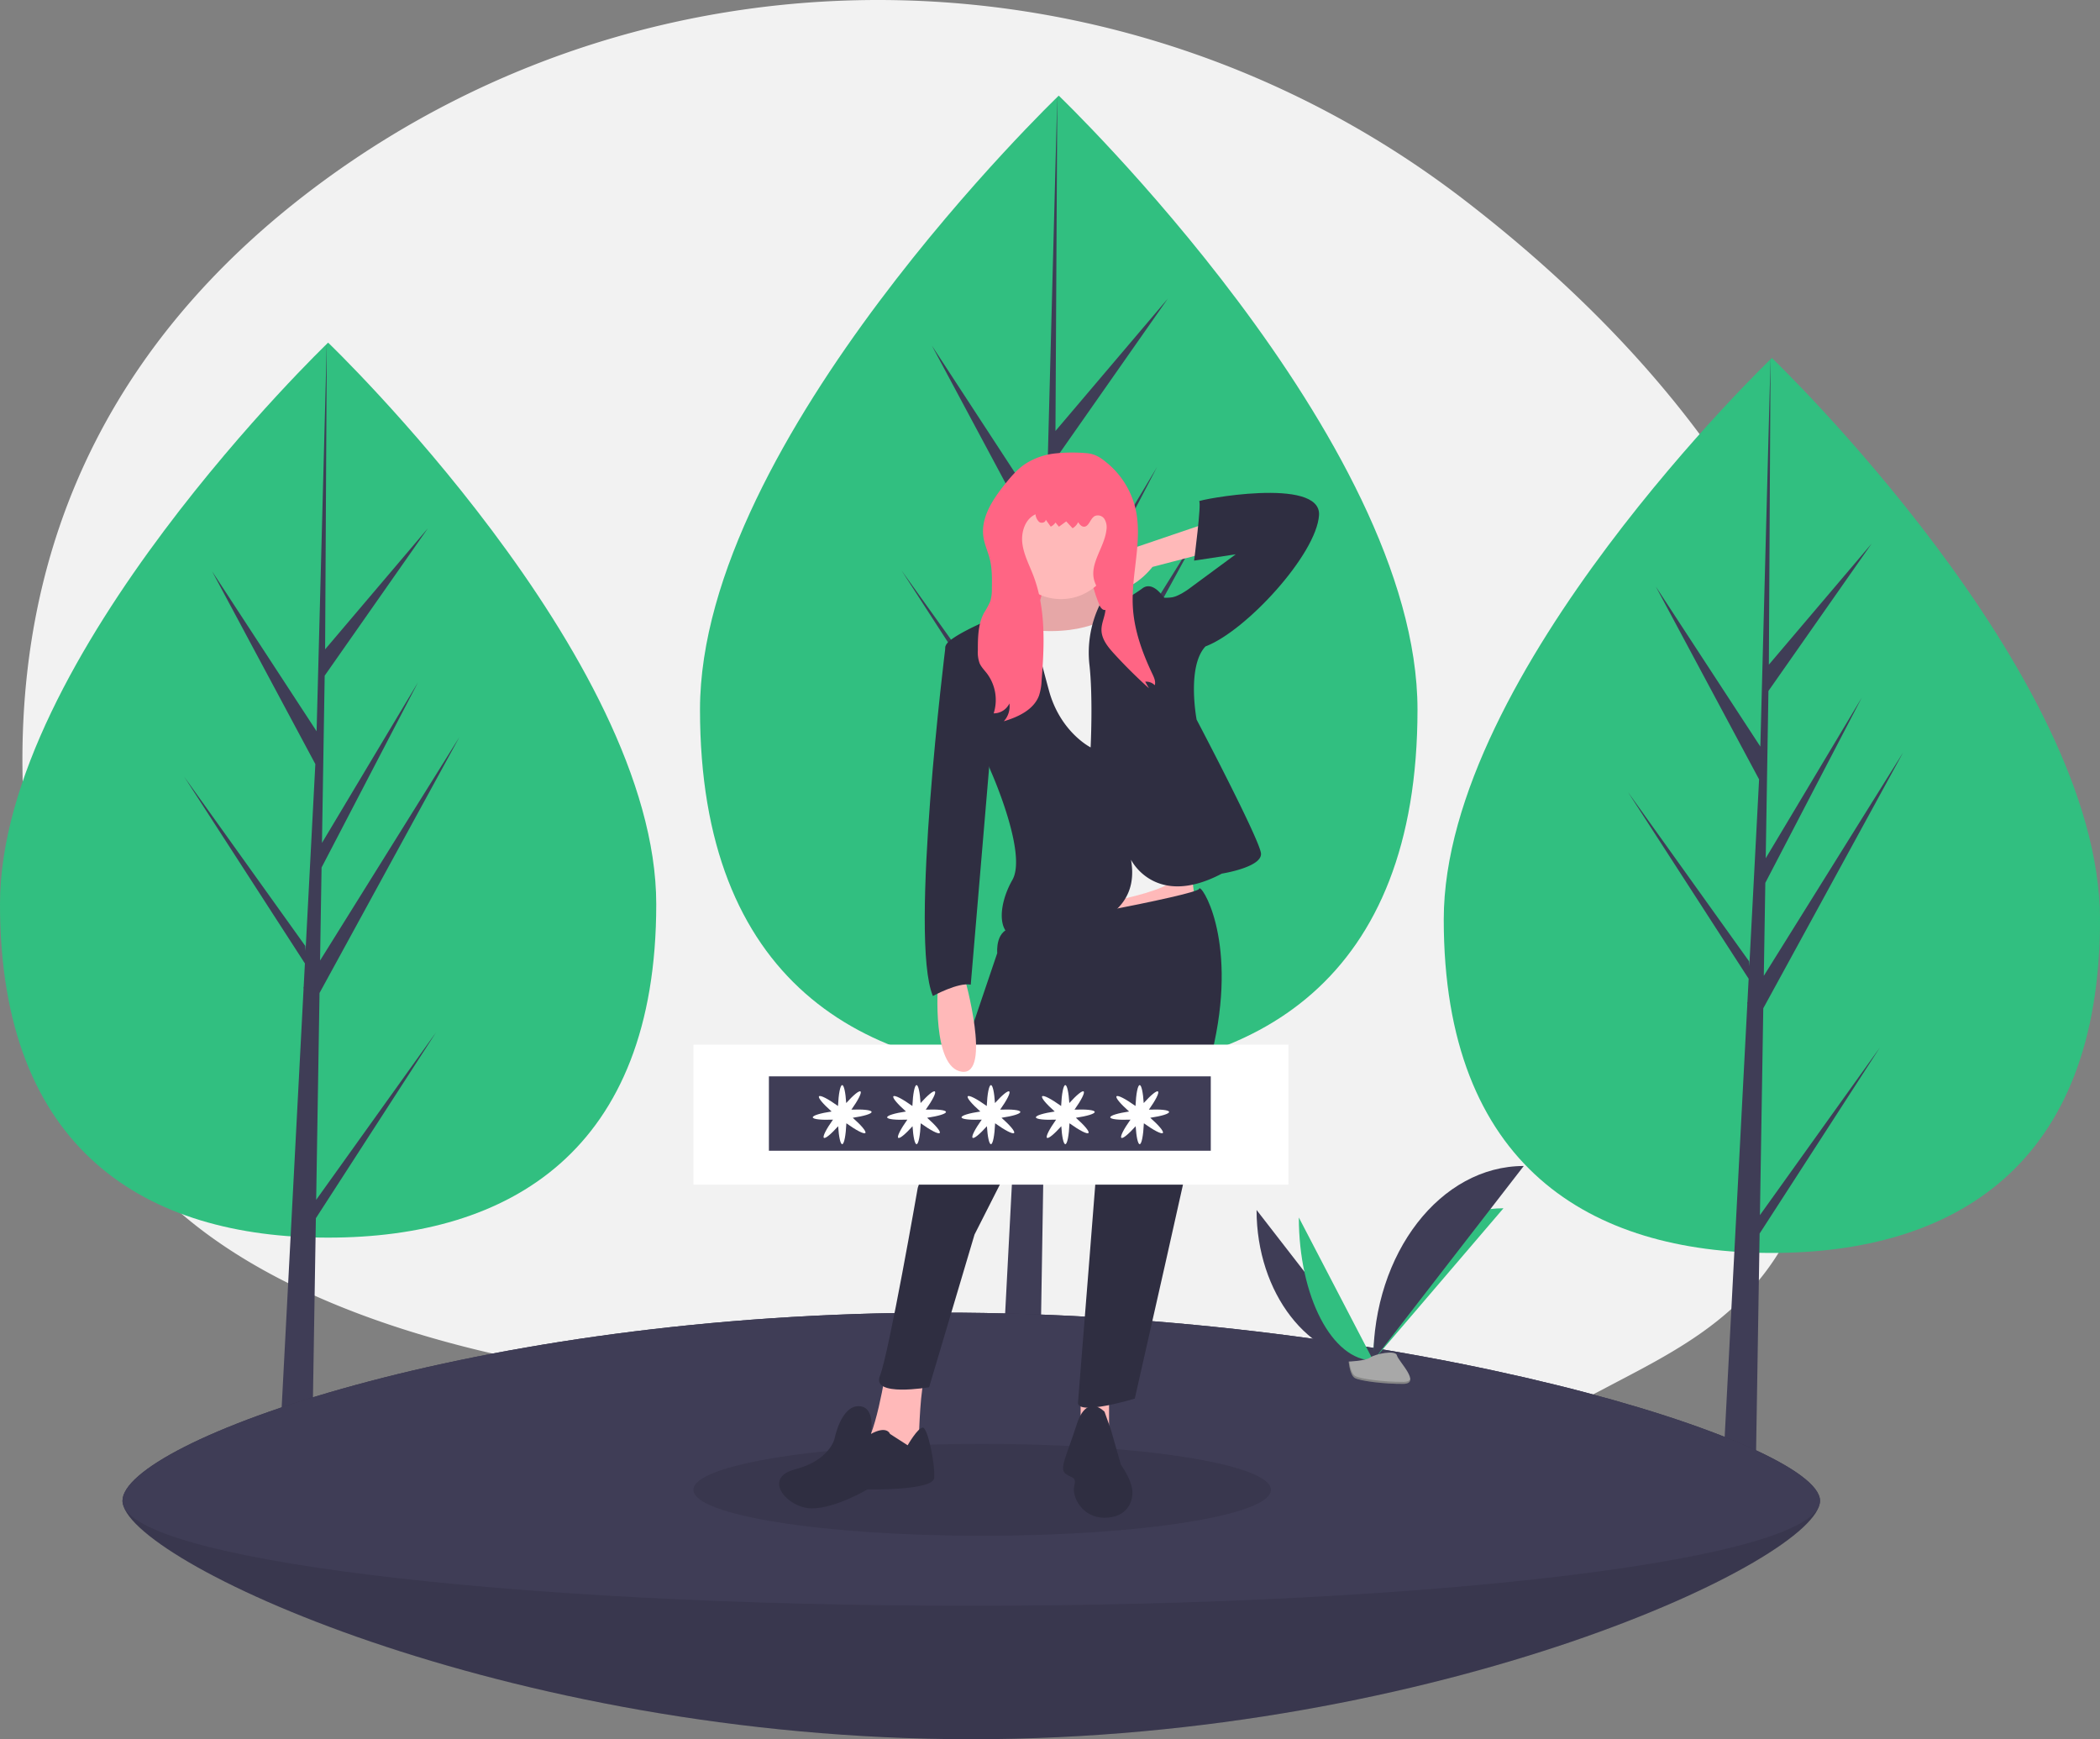 <svg id="f7dcc58f-beb5-4050-9d04-9a029c12a87b" data-name="Layer 1" xmlns="http://www.w3.org/2000/svg" width="960" height="794.981" viewBox="0 0 960 794.981"><rect x="0" y="0" width="960" height="794.981" fill="#808080" stroke="none"/><title>my password</title><path d="M968.81,506.952c-5.27,45.15-16.22,81.4-31.25,110.31-20,38.52-54.21,54.04-84.77,70.28a193.277,193.277,0,0,1-27.46,11.94c-55.61,19.3-117.85,14.18-166.74,3.99a657.297,657.297,0,0,0-104.09-13.16q-14.97-.675-29.97-.67c-15.42.02-293.07,5.29-360.67-131.57-16.69-33.76-28.13-75-32.24-125.27-11.63-142.12,52.29-235.46,134.74-296.47,155.97-115.41,369.76-110.57,523.43,7.88C892.15,223.112,987.99,342.522,968.81,506.952Z" transform="translate(-120 -52.509)" fill="#f2f2f2"/><path d="M420,465.807c0,112.967-67.157,152.411-150,152.411s-150-39.444-150-152.411S270,209.127,270,209.127,420,352.839,420,465.807Z" transform="translate(-120 -52.509)" fill="#31bf80"/><polygon points="144.536 548.428 146.072 453.884 210.006 336.921 146.313 439.053 147.003 396.543 191.066 311.921 147.186 385.293 147.186 385.293 148.428 308.836 195.612 241.466 148.623 296.813 149.399 156.618 144.522 342.211 144.923 334.555 96.951 261.126 144.154 349.252 139.684 434.642 139.551 432.375 84.248 355.102 139.383 440.382 138.824 451.061 138.724 451.221 138.77 452.098 127.43 668.739 142.581 668.739 144.399 556.84 199.399 471.769 144.536 548.428" fill="#3f3d56"/><path d="M1080,472.807c0,112.967-67.157,152.411-150,152.411s-150-39.444-150-152.411S930,216.127,930,216.127,1080,359.839,1080,472.807Z" transform="translate(-120 -52.509)" fill="#31bf80"/><polygon points="804.536 555.428 806.072 460.884 870.006 343.921 806.313 446.053 807.003 403.543 851.066 318.921 807.186 392.293 807.186 392.293 808.428 315.836 855.612 248.466 808.623 303.813 809.399 163.618 804.522 349.211 804.923 341.555 756.951 268.126 804.154 356.252 799.684 441.642 799.551 439.375 744.248 362.102 799.383 447.382 798.824 458.061 798.724 458.221 798.77 459.098 787.43 675.739 802.581 675.739 804.399 563.84 859.399 478.769 804.536 555.428" fill="#3f3d56"/><path d="M768,376.864c0,123.511-73.425,166.636-164,166.636S440,500.375,440,376.864,604,96.228,604,96.228,768,253.353,768,376.864Z" transform="translate(-120 -52.509)" fill="#31bf80"/><polygon points="478.026 472.098 479.705 368.73 549.606 240.85 479.969 352.515 480.724 306.037 528.899 213.517 480.923 293.737 480.923 293.737 482.281 210.144 533.869 136.486 482.495 196.999 483.343 43.719 478.011 246.634 478.449 238.263 426 157.981 477.608 254.332 472.721 347.692 472.576 345.213 412.111 260.729 472.393 353.968 471.781 365.643 471.672 365.819 471.722 366.777 459.323 603.638 475.889 603.638 477.876 481.295 538.01 388.284 478.026 472.098" fill="#3f3d56"/><path d="M952,738.491c0,26.51-173.714,109-388,109s-388-82.49-388-109,159.714-86,374-86S952,711.981,952,738.491Z" transform="translate(-120 -52.509)" fill="#3f3d56"/><path d="M952,738.491c0,26.51-173.714,109-388,109s-388-82.49-388-109,159.714-86,374-86S952,711.981,952,738.491Z" transform="translate(-120 -52.509)" opacity="0.1"/><path d="M952,738.491c0,26.51-173.714,48-388,48s-388-21.49-388-48,159.714-86,374-86S952,711.981,952,738.491Z" transform="translate(-120 -52.509)" fill="#3f3d56"/><path d="M694.429,605.571c0,38.029,23.857,68.802,53.341,68.802" transform="translate(-120 -52.509)" fill="#3f3d56"/><path d="M747.769,674.373c0-38.456,26.623-69.575,59.525-69.575" transform="translate(-120 -52.509)" fill="#31bf80"/><path d="M713.755,609.019c0,36.124,15.213,65.354,34.014,65.354" transform="translate(-120 -52.509)" fill="#31bf80"/><path d="M747.769,674.373c0-49.139,30.773-88.901,68.802-88.901" transform="translate(-120 -52.509)" fill="#3f3d56"/><path d="M736.548,674.858s7.565-.233,9.844-1.856,11.636-3.562,12.202-.958,11.368,12.949,2.828,13.018-19.844-1.33-22.119-2.716S736.548,674.858,736.548,674.858Z" transform="translate(-120 -52.509)" fill="#a8a8a8"/><path d="M761.574,684.155c-8.54.069-19.844-1.33-22.119-2.716-1.733-1.056-2.423-4.843-2.654-6.59-.16.007-.253.01-.253.01s.479,6.101,2.755,7.487,13.579,2.785,22.119,2.716c2.465-.02,3.317-.897,3.27-2.196C764.349,683.65,763.409,684.14,761.574,684.155Z" transform="translate(-120 -52.509)" opacity="0.2"/><ellipse cx="449" cy="680.981" rx="132" ry="21" opacity="0.1"/><rect x="494" y="633.981" width="13" height="30" fill="#ffb9b9"/><rect x="458" y="228.981" width="50" height="90" fill="#ff6584"/><polygon points="544.721 399.312 546.451 413.157 500.88 427.001 495.111 401.62 544.721 399.312" fill="#ffb9b9"/><path d="M597.229,318.569s-1.154,10.383-3.461,10.383-10.383,4.038-10.383,4.038l-2.307,10.96,16.152,9.807,26.535-2.884,7.499-11.537-7.499-7.499s-6.345-13.844-4.038-16.729S597.229,318.569,597.229,318.569Z" transform="translate(-120 -52.509)" fill="#ffb9b9"/><path d="M597.229,318.569s-1.154,10.383-3.461,10.383-10.383,4.038-10.383,4.038l-2.307,10.96,16.152,9.807,26.535-2.884,7.499-11.537-7.499-7.499s-6.345-13.844-4.038-16.729S597.229,318.569,597.229,318.569Z" transform="translate(-120 -52.509)" opacity="0.1"/><path d="M525.122,677.948s-5.192,34.611-11.537,36.919,24.228,6.345,24.228,6.345l2.307-12.691s.577-23.074,2.884-26.535S525.122,677.948,525.122,677.948Z" transform="translate(-120 -52.509)" fill="#ffb9b9"/><path d="M583.961,476.627s83.644-14.998,84.221-17.882,17.306,21.92,6.922,70.376S638.762,691.793,638.762,691.793s-26.535,8.076-25.958,1.731,9.23-116.524,9.23-116.524L616.265,530.274l-9.807,5.769L565.502,616.802,544.735,686.601s-26.535,4.615-22.497-5.192,17.306-85.951,17.306-85.951l36.342-107.295S574.731,476.627,583.961,476.627Z" transform="translate(-120 -52.509)" fill="#2f2e41"/><circle cx="485.016" cy="249.619" r="24.228" fill="#ffb9b9"/><path d="M630.109,332.413s-11.537,10.96-38.649,8.076,7.499,61.723,7.499,61.723L609.919,467.397s48.456-5.769,50.186-16.729S630.109,332.413,630.109,332.413Z" transform="translate(-120 -52.509)" fill="#f2f2f2"/><path d="M618.572,394.137s-13.844-6.922-19.036-25.958-9.807-38.649-12.691-38.072c-2.435.487-25.021,9.199-32.341,15.024-1.35,1.074-2.18,2.05-2.27,2.858-.577,5.192,20.767,57.108,20.767,57.108s16.729,37.495,9.807,49.609-7.499,27.689,5.192,26.535,54.801-3.461,49.033-35.765c0,0,10.96,22.497,41.533,6.345,0,0,18.459-2.884,17.882-9.23S667.028,381.446,667.028,381.446s-4.615-24.228,4.038-33.458l-19.613-23.074s-4.615-6.922-9.23-3.461-14.998,9.23-16.729,9.807-2.868-2.073-2.868-2.073a50.154,50.154,0,0,0-4.631,26.878C619.726,371.062,618.572,394.137,618.572,394.137Z" transform="translate(-120 -52.509)" fill="#2f2e41"/><path d="M526.853,707.945s-1.288-4.038-8.72,0c0,0,2.375-12.691-5.701-12.691S501.471,710.252,501.471,710.252s-2.307,9.807-17.882,13.844-3.461,17.882,7.499,17.882,25.382-8.653,25.382-8.653,29.996.577,30.573-5.192-2.884-23.074-5.192-23.074-6.922,8.076-6.922,8.076Z" transform="translate(-120 -52.509)" fill="#2f2e41"/><path d="M624.918,697.793s-8.076-8.653-12.691,5.769-8.076,20.19-5.192,22.497,5.192,1.154,4.038,5.769,3.461,14.421,13.844,14.421,13.268-7.499,12.691-12.691-5.192-11.537-5.192-11.537l-4.615-16.152Z" transform="translate(-120 -52.509)" fill="#2f2e41"/><path d="M670.489,292.033l-30.573,10.383s-27.689,16.152-15.575,19.613,22.497-10.383,22.497-10.383l26.535-6.922Z" transform="translate(-120 -52.509)" fill="#ffb9b9"/><path d="M588.532,264.663c-3.63,2.487-6.52,5.893-9.267,9.329-5.583,6.983-11.052,15.323-9.677,24.157.522,3.355,2.014,6.478,2.853,9.768,1.133,4.44,1.058,9.087.977,13.669a18.459,18.459,0,0,1-.715,5.764,37.991,37.991,0,0,1-2.842,5.254c-2.778,5.175-2.846,11.323-2.849,17.197a14.666,14.666,0,0,0,.791,5.832c.759,1.766,2.171,3.151,3.342,4.675a20.165,20.165,0,0,1,3.108,18.269,7.914,7.914,0,0,0,7.19-4.534,10.024,10.024,0,0,1-2.563,8.152c6.603-1.962,13.682-5.271,16.092-11.724a24.847,24.847,0,0,0,1.185-6.776c1.282-16.188,2.014-32.981-3.791-48.146-1.857-4.852-4.385-9.548-5.008-14.706s1.281-11.118,6.019-13.248a5.464,5.464,0,0,0,1.65,3.476c1.055.783,3.005.292,3.024-1.022l2.289,3.187a5.592,5.592,0,0,0,2.174-1.896l1.569,1.921,3.337-2.428,2.898,3.125a6.166,6.166,0,0,0,2.544-2.769c.623.931,1.394,1.955,2.51,2.056,2.43.22,2.932-3.637,5.055-4.84a3.583,3.583,0,0,1,4.472,1.355,7.299,7.299,0,0,1,.9,4.943c-.879,7.932-7.647,15.17-5.64,22.894,1.128,4.343,4.929,7.826,5.215,12.305.229,3.579-1.875,6.965-1.843,10.551.038,4.203,2.941,7.772,5.776,10.875q7.568,8.284,15.931,15.792l-1.722-3.013a5.592,5.592,0,0,1,4.386,1.613c.495-1.732-.326-3.537-1.1-5.163-4.638-9.739-8.382-20.108-8.941-30.88-.777-14.973,4.606-30.18,1.194-44.78a38.655,38.655,0,0,0-13.029-20.828c-3.156-2.598-5.548-4.154-9.635-4.44a72.721,72.721,0,0,0-13.725.108A31.418,31.418,0,0,0,588.532,264.663Z" transform="translate(-120 -52.509)" fill="#ff6584"/><path d="M646.838,325.491s6.345.577,9.23,0,6.922-3.461,6.922-3.461l21.92-16.152-19.036,2.884s3.461-26.535,2.307-27.112,55.955-11.537,54.801,6.345-33.458,53.071-51.917,59.993L658.952,349.719Z" transform="translate(-120 -52.509)" fill="#2f2e41"/><rect x="317" y="477.491" width="272" height="64" fill="#fff"/><rect x="351.5" y="491.991" width="202" height="34" fill="#3f3d56"/><path d="M518.442,560.754c-.081-.872-3.937-1.26-9.228-1.042,3.066-4.317,4.842-7.762,4.155-8.305-.648-.512-3.3,1.701-6.529,5.296C506.535,551.881,505.826,548.5,505,548.5c-.901,0-1.662,4.023-1.913,9.551-4.493-3.231-8.122-5.128-8.68-4.421-.533.675,1.895,3.526,5.756,6.936-5.095.756-8.685,1.823-8.605,2.679.081.872,3.937,1.26,9.228,1.042-3.066,4.317-4.842,7.762-4.155,8.305.648.512,3.3-1.701,6.529-5.296C503.465,572.119,504.174,575.5,505,575.5c.901,0,1.662-4.023,1.913-9.551,4.493,3.231,8.122,5.128,8.68,4.421.533-.675-1.895-3.526-5.756-6.936C514.932,562.677,518.522,561.61,518.442,560.754Z" transform="translate(-120 -52.509)" fill="#fff"/><path d="M552.442,560.754c-.081-.872-3.937-1.26-9.228-1.042,3.066-4.317,4.842-7.762,4.155-8.305-.648-.512-3.3,1.701-6.529,5.296C540.535,551.881,539.826,548.5,539,548.5c-.901,0-1.662,4.023-1.913,9.551-4.493-3.231-8.122-5.128-8.68-4.421-.533.675,1.895,3.526,5.756,6.936-5.095.756-8.685,1.823-8.605,2.679.081.872,3.937,1.26,9.228,1.042-3.066,4.317-4.842,7.762-4.155,8.305.648.512,3.3-1.701,6.529-5.296C537.465,572.119,538.174,575.5,539,575.5c.901,0,1.662-4.023,1.913-9.551,4.493,3.231,8.122,5.128,8.68,4.421.533-.675-1.895-3.526-5.756-6.936C548.932,562.677,552.522,561.61,552.442,560.754Z" transform="translate(-120 -52.509)" fill="#fff"/><path d="M586.442,560.754c-.081-.872-3.937-1.26-9.228-1.042,3.066-4.317,4.842-7.762,4.155-8.305-.648-.512-3.3,1.701-6.529,5.296C574.535,551.881,573.826,548.5,573,548.5c-.901,0-1.662,4.023-1.913,9.551-4.493-3.231-8.122-5.128-8.68-4.421-.533.675,1.895,3.526,5.756,6.936-5.095.756-8.685,1.823-8.605,2.679.081.872,3.937,1.26,9.228,1.042-3.066,4.317-4.842,7.762-4.155,8.305.648.512,3.3-1.701,6.529-5.296C571.465,572.119,572.174,575.5,573,575.5c.901,0,1.662-4.023,1.913-9.551,4.493,3.231,8.122,5.128,8.68,4.421.533-.675-1.895-3.526-5.756-6.936C582.932,562.677,586.522,561.61,586.442,560.754Z" transform="translate(-120 -52.509)" fill="#fff"/><path d="M620.442,560.754c-.081-.872-3.937-1.26-9.228-1.042,3.066-4.317,4.842-7.762,4.155-8.305-.648-.512-3.3,1.701-6.529,5.296C608.535,551.881,607.826,548.5,607,548.5c-.901,0-1.662,4.023-1.913,9.551-4.493-3.231-8.122-5.128-8.68-4.421-.533.675,1.895,3.526,5.756,6.936-5.095.756-8.685,1.823-8.605,2.679.081.872,3.937,1.26,9.228,1.042-3.066,4.317-4.842,7.762-4.155,8.305.648.512,3.3-1.701,6.529-5.296C605.465,572.119,606.174,575.5,607,575.5c.901,0,1.662-4.023,1.913-9.551,4.493,3.231,8.122,5.128,8.68,4.421.533-.675-1.895-3.526-5.756-6.936C616.932,562.677,620.522,561.61,620.442,560.754Z" transform="translate(-120 -52.509)" fill="#fff"/><path d="M654.442,560.754c-.081-.872-3.937-1.26-9.228-1.042,3.066-4.317,4.842-7.762,4.155-8.305-.648-.512-3.3,1.701-6.529,5.296C642.535,551.881,641.826,548.5,641,548.5c-.901,0-1.662,4.023-1.913,9.551-4.493-3.231-8.122-5.128-8.68-4.421-.533.675,1.895,3.526,5.756,6.936-5.095.756-8.685,1.823-8.605,2.679.081.872,3.937,1.26,9.228,1.042-3.066,4.317-4.842,7.762-4.155,8.305.648.512,3.3-1.701,6.529-5.296C639.465,572.119,640.174,575.5,641,575.5c.901,0,1.662-4.023,1.913-9.551,4.493,3.231,8.122,5.128,8.68,4.421.533-.675-1.895-3.526-5.756-6.936C650.932,562.677,654.522,561.61,654.442,560.754Z" transform="translate(-120 -52.509)" fill="#fff"/><path d="M548.773,502.585s-2.884,38.072,10.96,39.803,1.154-43.264,1.154-43.264Z" transform="translate(-120 -52.509)" fill="#ffb9b9"/><path d="M556.272,346.835l-4.038,1.154s-16.729,133.83-5.769,159.788c0,0,11.537-6.345,17.306-5.192l9.23-109.025Z" transform="translate(-120 -52.509)" fill="#2f2e41"/></svg>